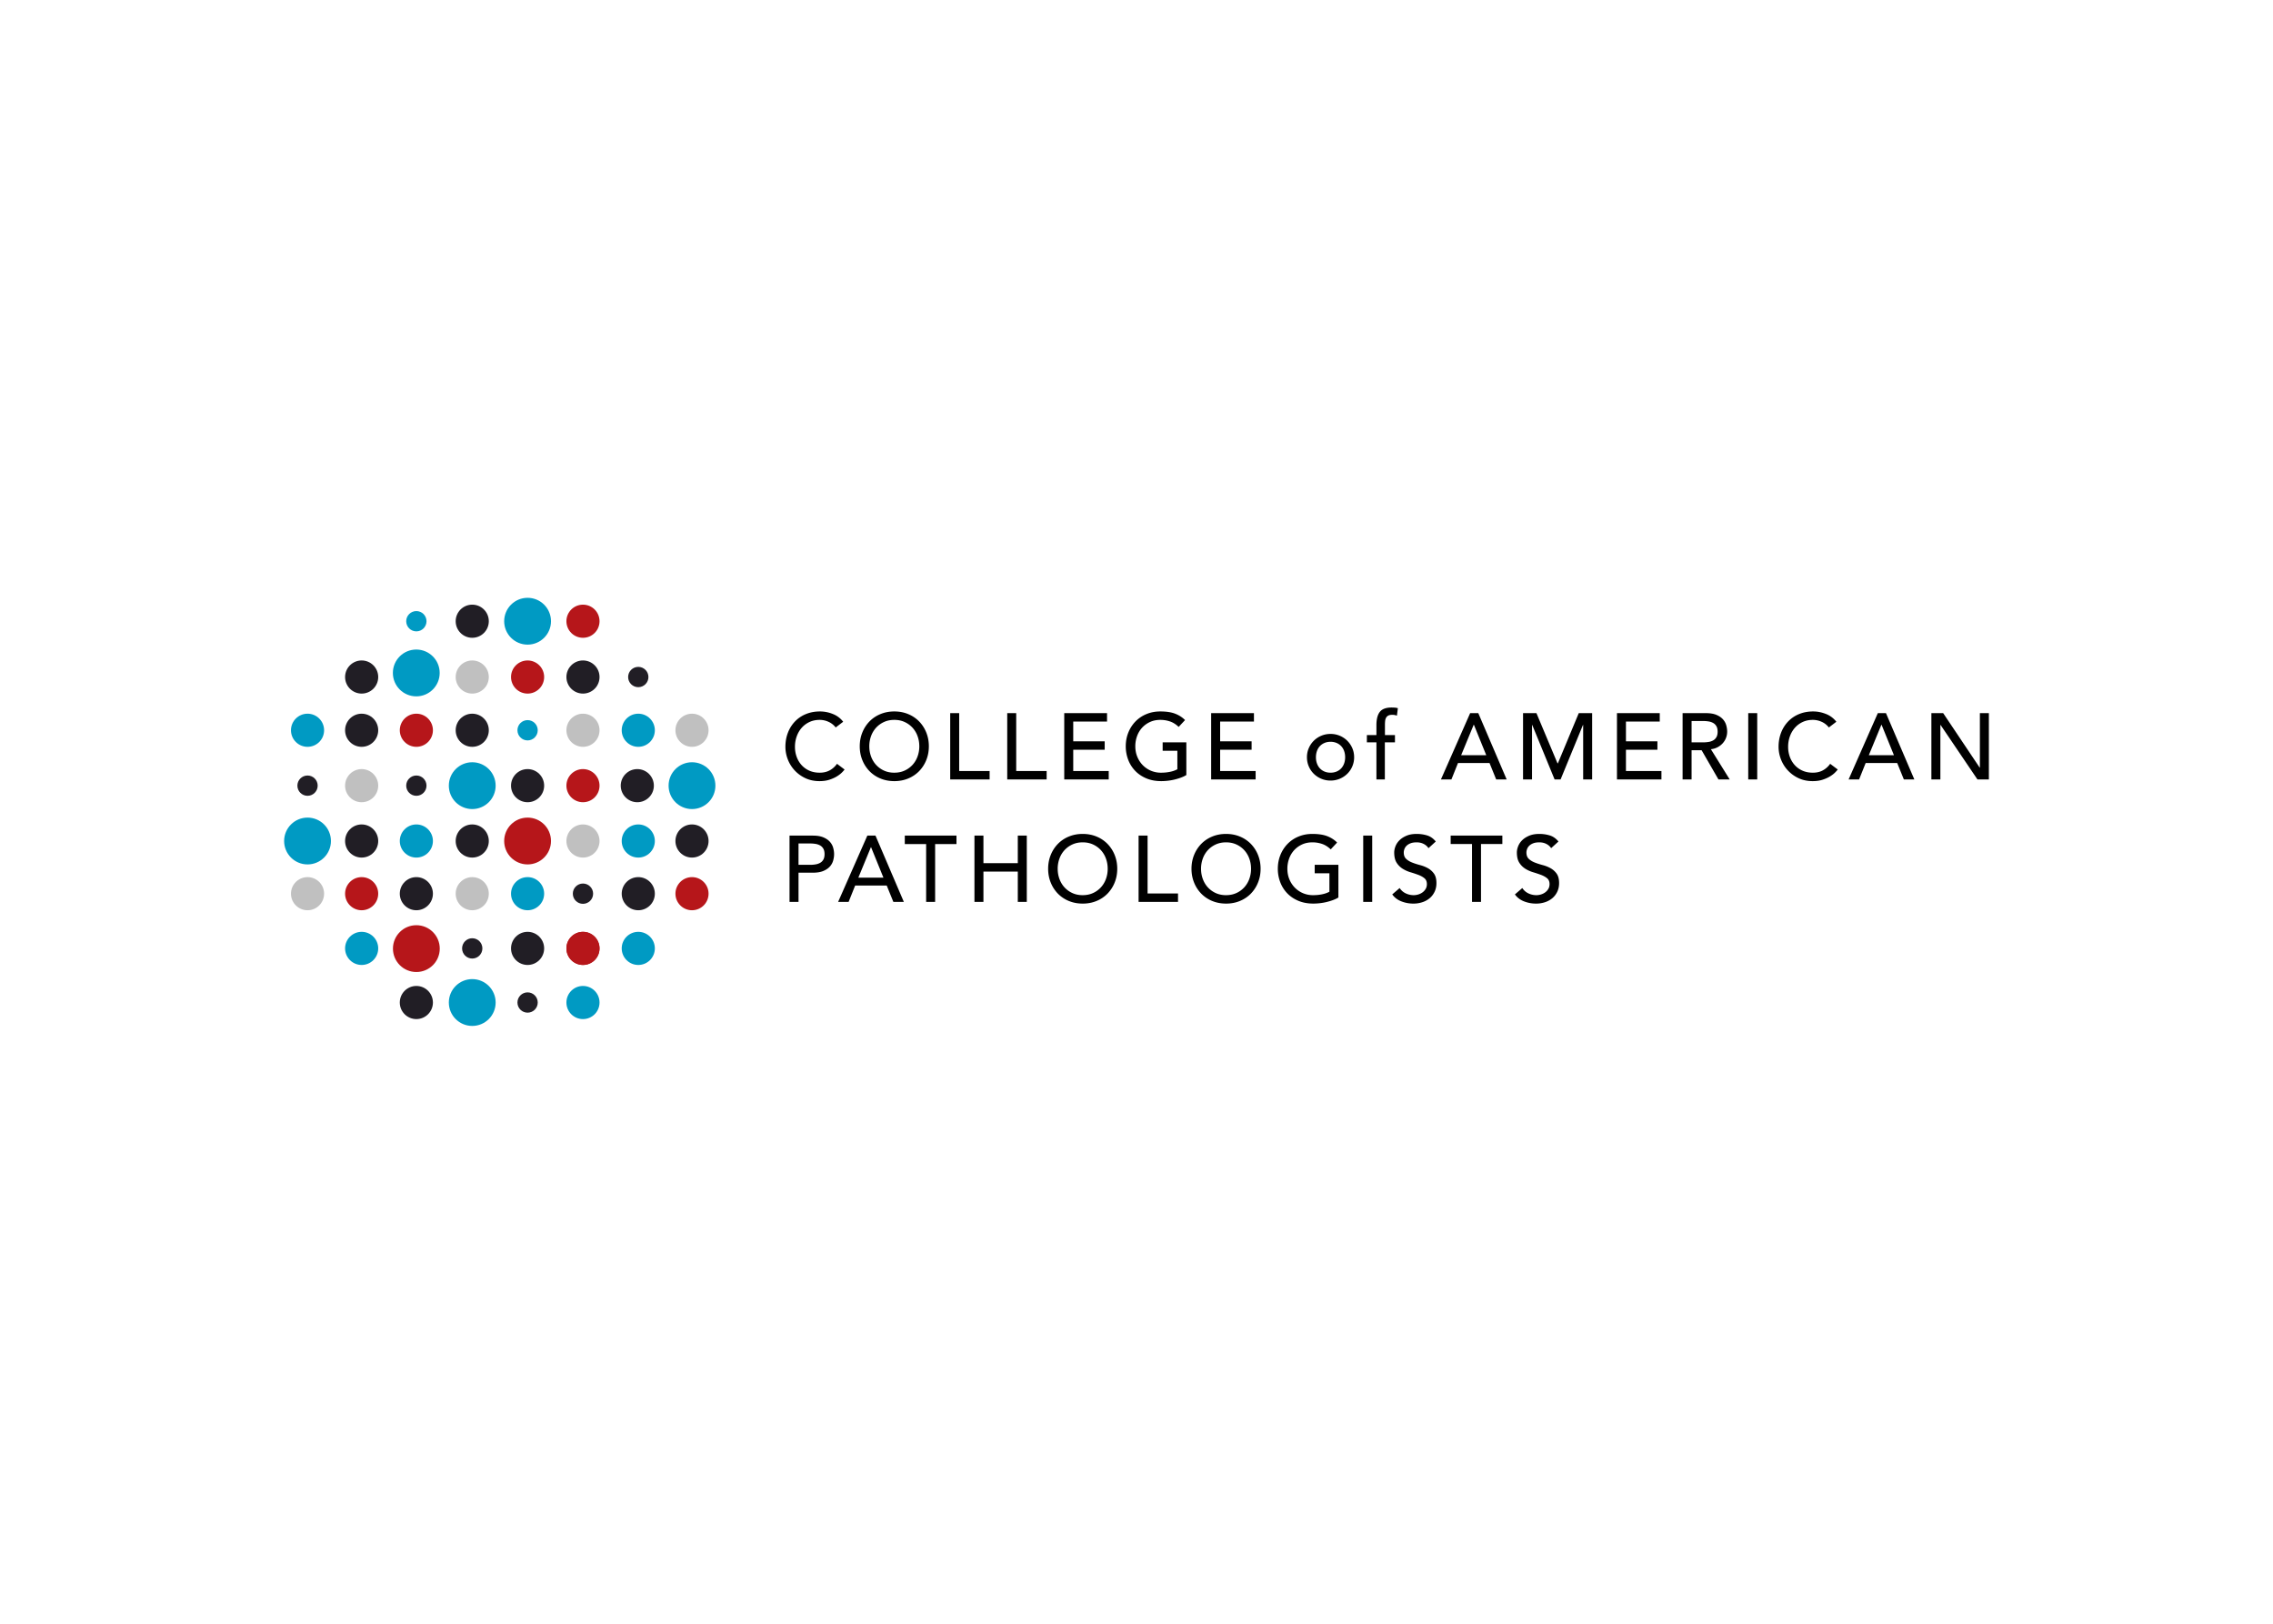 <svg clip-rule="evenodd" fill-rule="evenodd" viewBox="0 0 560 400" xmlns="http://www.w3.org/2000/svg"><circle cx="102.578" cy="153.035" fill="#009ac3" r="2.5"/><g fill="#211e25"><circle cx="102.578" cy="193.542" r="2.5"/><circle cx="116.346" cy="233.632" r="2.5"/><circle cx="129.982" cy="246.965" r="2.5"/><circle cx="143.627" cy="220.154" r="2.5"/><circle cx="75.767" cy="193.542" r="2.5"/></g><circle cx="129.982" cy="179.896" fill="#009ac3" r="2.5"/><circle cx="157.253" cy="166.782" fill="#211e25" r="2.5"/><circle cx="116.346" cy="153.035" fill="#211e25" r="4.081"/><circle cx="116.346" cy="166.782" fill="#c0c0c0" r="4.081"/><circle cx="129.982" cy="166.782" fill="#b6161a" r="4.081"/><circle cx="143.627" cy="166.782" fill="#211e25" r="4.081"/><circle cx="89.1" cy="166.782" fill="#211e25" r="4.081"/><g fill="#009ac3"><circle cx="75.767" cy="179.896" r="4.081"/><circle cx="157.253" cy="179.896" r="4.081"/><circle cx="157.253" cy="207.178" r="4.081"/><circle cx="89.1" cy="233.632" r="4.081"/></g><circle cx="143.627" cy="233.632" fill="#b6161a" r="4.081"/><circle cx="143.627" cy="233.632" fill="#b6161a" r="4.081"/><g fill="#009ac3"><circle cx="143.627" cy="246.965" r="4.081"/><circle cx="157.253" cy="233.632" r="4.081"/><circle cx="102.578" cy="207.178" r="4.081"/></g><circle cx="170.488" cy="207.178" fill="#211e25" r="4.081"/><circle cx="116.346" cy="207.178" fill="#211e25" r="4.081"/><circle cx="116.346" cy="220.154" fill="#c0c0c0" r="4.081"/><circle cx="129.982" cy="220.154" fill="#009ac3" r="4.081"/><circle cx="102.578" cy="220.154" fill="#211e25" r="4.081"/><circle cx="102.578" cy="246.965" fill="#211e25" r="4.081"/><circle cx="157.253" cy="220.154" fill="#211e25" r="4.081"/><circle cx="170.488" cy="220.154" fill="#b6161a" r="4.081"/><circle cx="89.1" cy="220.154" fill="#b6161a" r="4.081"/><circle cx="75.767" cy="220.154" fill="#c0c0c0" r="4.081"/><circle cx="89.1" cy="207.178" fill="#211e25" r="4.081"/><circle cx="143.627" cy="207.178" fill="#c0c0c0" r="4.081"/><circle cx="170.488" cy="179.896" fill="#c0c0c0" r="4.081"/><circle cx="89.1" cy="179.896" fill="#211e25" r="4.081"/><circle cx="89.1" cy="193.542" fill="#c0c0c0" r="4.081"/><circle cx="129.982" cy="193.542" fill="#211e25" r="4.081"/><circle cx="129.982" cy="233.632" fill="#211e25" r="4.081"/><circle cx="143.627" cy="193.542" fill="#b6161a" r="4.081"/><circle cx="157.013" cy="193.542" fill="#211e25" r="4.081"/><circle cx="143.627" cy="179.896" fill="#c0c0c0" r="4.081"/><circle cx="116.346" cy="179.896" fill="#211e25" r="4.081"/><circle cx="102.578" cy="179.896" fill="#b6161a" r="4.081"/><circle cx="143.627" cy="153.035" fill="#b6161a" r="4.081"/><circle cx="129.982" cy="153.035" fill="#009ac3" r="5.767"/><circle cx="129.982" cy="207.178" fill="#b6161a" r="5.767"/><circle cx="75.767" cy="207.178" fill="#009ac3" r="5.767"/><circle cx="102.578" cy="233.685" fill="#b6161a" r="5.767"/><g fill="#009ac3"><circle cx="116.346" cy="193.542" r="5.767"/><circle cx="102.559" cy="165.777" r="5.767"/><circle cx="116.346" cy="246.965" r="5.767"/><circle cx="170.488" cy="193.542" r="5.767"/></g><path d="m205.889 179.208a4.558 4.558 0 0 0 -1.753-1.384 5.22 5.22 0 0 0 -2.191-.485c-.923 0-1.757.173-2.503.52a5.761 5.761 0 0 0 -1.915 1.418c-.53.6-.942 1.304-1.234 2.111a7.57 7.57 0 0 0 -.438 2.595c0 .861.138 1.676.415 2.445a6.13 6.13 0 0 0 1.199 2.03 5.634 5.634 0 0 0 1.915 1.385c.754.338 1.607.507 2.561.507.938 0 1.761-.192 2.468-.577a5.291 5.291 0 0 0 1.799-1.614l1.869 1.407a7.412 7.412 0 0 1 -.646.726c-.308.316-.715.631-1.223.946-.507.315-1.118.592-1.834.831-.715.238-1.541.357-2.479.357-1.292 0-2.457-.246-3.495-.738a8.439 8.439 0 0 1 -2.653-1.938 8.451 8.451 0 0 1 -1.673-2.71 8.523 8.523 0 0 1 -.576-3.057c0-1.261.207-2.426.623-3.495a8.261 8.261 0 0 1 1.741-2.768 7.787 7.787 0 0 1 2.688-1.811c1.045-.43 2.199-.646 3.46-.646a8.48 8.48 0 0 1 3.172.623 5.92 5.92 0 0 1 2.549 1.915zm14.441 13.218c-1.245 0-2.391-.219-3.437-.657a8.002 8.002 0 0 1 -2.687-1.811 8.369 8.369 0 0 1 -1.754-2.722c-.423-1.046-.634-2.176-.634-3.391s.211-2.346.634-3.391a8.369 8.369 0 0 1 1.754-2.722 7.987 7.987 0 0 1 2.687-1.811c1.046-.439 2.192-.658 3.437-.658 1.246 0 2.392.219 3.437.658a8.001 8.001 0 0 1 2.688 1.811 8.366 8.366 0 0 1 1.753 2.722c.423 1.045.635 2.176.635 3.391s-.212 2.345-.635 3.391a8.366 8.366 0 0 1 -1.753 2.722 8.016 8.016 0 0 1 -2.688 1.811c-1.045.438-2.191.657-3.437.657zm0-2.076c.938 0 1.784-.173 2.538-.519a6.02 6.02 0 0 0 1.938-1.396 6.147 6.147 0 0 0 1.245-2.064 7.244 7.244 0 0 0 .439-2.526c0-.892-.147-1.734-.439-2.526a6.161 6.161 0 0 0 -1.245-2.065 6.032 6.032 0 0 0 -1.938-1.395c-.754-.347-1.6-.52-2.538-.52s-1.784.173-2.537.52a6.01 6.01 0 0 0 -1.938 1.395 6.164 6.164 0 0 0 -1.246 2.065 7.244 7.244 0 0 0 -.438 2.526c0 .892.146 1.734.438 2.526a6.15 6.15 0 0 0 1.246 2.064 5.998 5.998 0 0 0 1.938 1.396c.753.346 1.599.519 2.537.519zm13.772-14.671h2.215v14.256h7.497v2.076h-9.712zm14.049 0h2.214v14.256h7.498v2.076h-9.712zm14.048 0h10.543v2.076h-8.328v4.867h7.751v2.076h-7.751v5.237h8.743v2.076h-10.958zm30.082 7.197v8.051c-.4.246-.854.461-1.361.646a14.73 14.73 0 0 1 -1.581.473c-.546.13-1.099.226-1.661.288-.561.061-1.088.092-1.58.092-1.384 0-2.618-.23-3.702-.692-1.084-.461-1.999-1.084-2.745-1.868a8.055 8.055 0 0 1 -1.707-2.734 9.206 9.206 0 0 1 -.589-3.287c0-1.215.212-2.346.635-3.391a8.366 8.366 0 0 1 1.753-2.722 8.007 8.007 0 0 1 2.687-1.811c1.046-.439 2.192-.658 3.438-.658 1.507 0 2.737.189 3.691.566.953.376 1.753.895 2.399 1.557l-1.569 1.684c-.677-.646-1.392-1.096-2.145-1.35a7.392 7.392 0 0 0 -2.376-.381c-.938 0-1.784.173-2.538.52a6.032 6.032 0 0 0 -1.938 1.395 6.161 6.161 0 0 0 -1.245 2.065 7.221 7.221 0 0 0 -.439 2.526c0 .923.162 1.78.485 2.572s.769 1.48 1.338 2.065a6.184 6.184 0 0 0 2.007 1.372 6.29 6.29 0 0 0 2.514.496c.784 0 1.527-.073 2.226-.219.7-.146 1.296-.358 1.788-.634v-4.545h-3.622v-2.076zm6.113-7.197h10.542v2.076h-8.328v4.867h7.751v2.076h-7.751v5.237h8.743v2.076h-10.957zm25.813 10.865c0 .553.085 1.065.254 1.534s.408.869.715 1.199c.308.331.685.592 1.131.785.446.192.945.288 1.499.288s1.053-.096 1.499-.288a3.325 3.325 0 0 0 1.131-.785c.307-.33.546-.73.715-1.199s.254-.981.254-1.534c0-.554-.085-1.065-.254-1.534a3.471 3.471 0 0 0 -.715-1.2 3.322 3.322 0 0 0 -1.131-.784 3.752 3.752 0 0 0 -1.499-.289c-.554 0-1.053.097-1.499.289a3.322 3.322 0 0 0 -1.131.784 3.471 3.471 0 0 0 -.715 1.2c-.169.469-.254.98-.254 1.534zm-2.214 0c0-.8.15-1.546.45-2.238a5.746 5.746 0 0 1 3.079-3.056c.708-.3 1.469-.45 2.284-.45a5.792 5.792 0 0 1 4.129 1.684c.523.523.935 1.13 1.234 1.822.3.692.45 1.438.45 2.238a5.65 5.65 0 0 1 -.45 2.249 5.635 5.635 0 0 1 -1.234 1.822 5.85 5.85 0 0 1 -4.129 1.673 5.85 5.85 0 0 1 -4.129-1.673 5.635 5.635 0 0 1 -1.234-1.822c-.3-.7-.45-1.45-.45-2.249zm17.117-3.668h-2.353v-1.799h2.353v-2.446c0-1.461.28-2.549.842-3.264.561-.715 1.526-1.073 2.895-1.073.23 0 .472.008.726.024.254.015.527.061.819.138l-.231 1.845a3.038 3.038 0 0 0 -1.176-.207c-.384 0-.692.057-.923.173a1.3 1.3 0 0 0 -.542.496 1.954 1.954 0 0 0 -.254.773 8.23 8.23 0 0 0 -.057 1.026v2.515h2.468v1.799h-2.491v9.135h-2.076zm23.091-7.197h2.007l6.99 16.332h-2.584l-1.638-4.037h-7.774l-1.615 4.037h-2.583zm3.968 10.357-3.045-7.497h-.046l-3.092 7.497zm9.066-10.357h3.298l5.191 12.364h.092l5.144-12.364h3.299v16.332h-2.214v-13.426h-.047l-5.513 13.426h-1.476l-5.514-13.426h-.046v13.426h-2.214zm23.137 0h10.543v2.076h-8.328v4.867h7.751v2.076h-7.751v5.237h8.743v2.076h-10.958zm16.171 0h5.744c1.046 0 1.907.142 2.584.426.677.285 1.211.646 1.603 1.085.392.438.665.93.819 1.476s.231 1.073.231 1.58a4.272 4.272 0 0 1 -1.073 2.826 4.544 4.544 0 0 1 -1.269.992 4.422 4.422 0 0 1 -1.672.496l4.637 7.451h-2.769l-4.152-7.197h-2.468v7.197h-2.215zm2.215 7.197h2.906c.431 0 .858-.035 1.281-.104a3.425 3.425 0 0 0 1.13-.381c.331-.184.596-.449.796-.795s.3-.796.3-1.35-.1-1.003-.3-1.349a2.077 2.077 0 0 0 -.796-.796 3.425 3.425 0 0 0 -1.13-.381 7.944 7.944 0 0 0 -1.281-.104h-2.906zm13.956-7.197h2.215v16.332h-2.215zm19.862 3.529a4.565 4.565 0 0 0 -1.753-1.384 5.225 5.225 0 0 0 -2.192-.485c-.922 0-1.757.173-2.503.52a5.758 5.758 0 0 0 -1.914 1.418 6.469 6.469 0 0 0 -1.234 2.111 7.546 7.546 0 0 0 -.439 2.595c0 .861.139 1.676.416 2.445a6.097 6.097 0 0 0 1.199 2.03 5.624 5.624 0 0 0 1.915 1.385c.753.338 1.607.507 2.56.507.938 0 1.761-.192 2.469-.577a5.291 5.291 0 0 0 1.799-1.614l1.869 1.407a7.55 7.55 0 0 1 -.646.726c-.308.316-.715.631-1.223.946-.507.315-1.119.592-1.834.831-.715.238-1.542.357-2.48.357-1.292 0-2.457-.246-3.495-.738a8.435 8.435 0 0 1 -4.325-4.648 8.524 8.524 0 0 1 -.577-3.057c0-1.261.208-2.426.623-3.495a8.263 8.263 0 0 1 1.742-2.768 7.793 7.793 0 0 1 2.687-1.811c1.046-.43 2.2-.646 3.461-.646 1.076 0 2.133.208 3.171.623a5.923 5.923 0 0 1 2.55 1.915zm12.065-3.529h2.007l6.99 16.332h-2.584l-1.638-4.037h-7.774l-1.615 4.037h-2.583zm3.968 10.357-3.045-7.497h-.047l-3.091 7.497zm9.227-10.357h2.907l8.996 13.425h.046v-13.425h2.215v16.332h-2.814l-9.089-13.426h-.046v13.426h-2.215zm-281.319 30.17h5.744c1.046 0 1.907.142 2.583.426.677.285 1.211.646 1.604 1.085.392.438.665.93.819 1.476.153.546.23 1.073.23 1.58 0 .508-.077 1.034-.23 1.58a3.705 3.705 0 0 1 -.819 1.477c-.393.438-.927.799-1.604 1.084-.676.284-1.537.427-2.583.427h-3.53v7.197h-2.214zm2.214 7.197h2.907c.431 0 .857-.035 1.28-.104s.8-.196 1.131-.381c.33-.184.595-.449.795-.795s.3-.796.3-1.35-.1-1.003-.3-1.349a2.082 2.082 0 0 0 -.795-.796 3.431 3.431 0 0 0 -1.131-.381 7.932 7.932 0 0 0 -1.28-.104h-2.907zm16.956-7.197h2.007l6.989 16.332h-2.583l-1.638-4.037h-7.774l-1.615 4.037h-2.584zm3.967 10.357-3.045-7.497h-.046l-3.091 7.497zm10.52-8.281h-5.26v-2.076h12.734v2.076h-5.26v14.256h-2.214zm11.903-2.076h2.214v6.782h8.466v-6.782h2.215v16.332h-2.215v-7.474h-8.466v7.474h-2.214zm26.667 16.747c-1.246 0-2.392-.219-3.437-.657a8.016 8.016 0 0 1 -2.688-1.811 8.366 8.366 0 0 1 -1.753-2.722c-.423-1.046-.634-2.176-.634-3.391s.211-2.346.634-3.391a8.366 8.366 0 0 1 1.753-2.722 8.001 8.001 0 0 1 2.688-1.811c1.045-.439 2.191-.658 3.437-.658s2.391.219 3.437.658a8.001 8.001 0 0 1 2.688 1.811 8.383 8.383 0 0 1 1.753 2.722c.423 1.045.634 2.176.634 3.391s-.211 2.345-.634 3.391a8.383 8.383 0 0 1 -1.753 2.722 8.016 8.016 0 0 1 -2.688 1.811c-1.046.438-2.191.657-3.437.657zm0-2.076c.938 0 1.784-.173 2.537-.519a5.998 5.998 0 0 0 1.938-1.396 6.15 6.15 0 0 0 1.246-2.064 7.244 7.244 0 0 0 .438-2.526c0-.892-.146-1.734-.438-2.526a6.164 6.164 0 0 0 -1.246-2.065 6.028 6.028 0 0 0 -1.938-1.396c-.753-.346-1.599-.519-2.537-.519s-1.784.173-2.538.519a6.035 6.035 0 0 0 -1.937 1.396 6.147 6.147 0 0 0 -1.246 2.065 7.244 7.244 0 0 0 -.438 2.526c0 .892.146 1.734.438 2.526s.707 1.48 1.246 2.064a6.005 6.005 0 0 0 1.937 1.396c.754.346 1.6.519 2.538.519zm13.772-14.671h2.214v14.256h7.498v2.076h-9.712zm21.546 16.747c-1.246 0-2.392-.219-3.438-.657a8.022 8.022 0 0 1 -2.687-1.811 8.366 8.366 0 0 1 -1.753-2.722c-.423-1.046-.635-2.176-.635-3.391s.212-2.346.635-3.391a8.366 8.366 0 0 1 1.753-2.722 8.007 8.007 0 0 1 2.687-1.811c1.046-.439 2.192-.658 3.438-.658 1.245 0 2.391.219 3.437.658a7.997 7.997 0 0 1 2.687 1.811 8.369 8.369 0 0 1 1.754 2.722c.422 1.045.634 2.176.634 3.391s-.212 2.345-.634 3.391a8.369 8.369 0 0 1 -1.754 2.722 8.012 8.012 0 0 1 -2.687 1.811c-1.046.438-2.192.657-3.437.657zm0-2.076c.938 0 1.784-.173 2.537-.519a5.998 5.998 0 0 0 1.938-1.396 6.165 6.165 0 0 0 1.246-2.064 7.244 7.244 0 0 0 .438-2.526c0-.892-.146-1.734-.438-2.526a6.18 6.18 0 0 0 -1.246-2.065 6.028 6.028 0 0 0 -1.938-1.396c-.753-.346-1.599-.519-2.537-.519s-1.784.173-2.538.519a6.05 6.05 0 0 0 -1.938 1.396 6.161 6.161 0 0 0 -1.245 2.065 7.221 7.221 0 0 0 -.439 2.526c0 .892.146 1.734.439 2.526.292.792.707 1.48 1.245 2.064a6.02 6.02 0 0 0 1.938 1.396c.754.346 1.6.519 2.538.519zm27.682-7.474v8.051c-.4.246-.854.461-1.361.646-.508.184-1.035.342-1.58.473-.546.13-1.1.226-1.661.288-.562.061-1.088.092-1.581.092-1.384 0-2.618-.23-3.702-.692-1.084-.461-1.999-1.084-2.745-1.868a8.055 8.055 0 0 1 -1.707-2.734 9.228 9.228 0 0 1 -.589-3.287c0-1.215.212-2.346.635-3.391a8.366 8.366 0 0 1 1.753-2.722 8.001 8.001 0 0 1 2.688-1.811c1.045-.439 2.191-.658 3.437-.658 1.507 0 2.737.189 3.691.565.953.377 1.753.896 2.399 1.558l-1.569 1.684c-.677-.646-1.392-1.096-2.145-1.35a7.392 7.392 0 0 0 -2.376-.381c-.938 0-1.784.173-2.538.519a6.05 6.05 0 0 0 -1.938 1.396 6.161 6.161 0 0 0 -1.245 2.065 7.244 7.244 0 0 0 -.439 2.526c0 .922.162 1.78.485 2.572a6.37 6.37 0 0 0 1.338 2.064 6.17 6.17 0 0 0 2.007 1.373 6.29 6.29 0 0 0 2.514.496c.785 0 1.527-.073 2.226-.219.7-.146 1.296-.358 1.788-.634v-4.545h-3.622v-2.076zm6.113-7.197h2.215v16.332h-2.215zm8.973 12.918c.4.6.912 1.042 1.535 1.326a4.575 4.575 0 0 0 1.926.427 3.93 3.93 0 0 0 1.13-.173 3.423 3.423 0 0 0 1.05-.519c.315-.231.573-.515.772-.854.2-.338.3-.73.3-1.176 0-.631-.2-1.111-.599-1.442-.4-.33-.896-.607-1.488-.83a28.171 28.171 0 0 0 -1.938-.646 7.894 7.894 0 0 1 -1.938-.865 4.739 4.739 0 0 1 -1.488-1.488c-.4-.623-.599-1.465-.599-2.526 0-.477.103-.984.311-1.523.208-.538.534-1.03.98-1.476s1.019-.819 1.719-1.119 1.542-.45 2.526-.45c.892 0 1.745.123 2.561.369.815.246 1.53.746 2.145 1.5l-1.799 1.638c-.277-.431-.669-.777-1.177-1.038-.507-.262-1.084-.393-1.73-.393-.615 0-1.127.081-1.534.243-.408.161-.734.369-.981.623a2.194 2.194 0 0 0 -.519.818c-.1.293-.15.562-.15.808 0 .692.2 1.222.6 1.592.4.369.896.669 1.488.899.592.231 1.238.439 1.938.623.7.185 1.346.442 1.938.773a4.514 4.514 0 0 1 1.488 1.338c.399.561.599 1.334.599 2.318 0 .785-.15 1.492-.449 2.123-.3.63-.704 1.161-1.212 1.591a5.366 5.366 0 0 1 -1.799.992 6.947 6.947 0 0 1 -2.214.346 8.055 8.055 0 0 1 -2.976-.553c-.938-.37-1.684-.939-2.238-1.708zm17.832-10.842h-5.259v-2.076h12.734v2.076h-5.26v14.256h-2.215zm12.388 10.842c.4.6.911 1.042 1.534 1.326a4.582 4.582 0 0 0 1.926.427c.369 0 .746-.058 1.131-.173a3.418 3.418 0 0 0 1.049-.519 2.82 2.82 0 0 0 .773-.854c.2-.338.3-.73.3-1.176 0-.631-.2-1.111-.6-1.442-.4-.33-.896-.607-1.488-.83a28.319 28.319 0 0 0 -1.937-.646 7.894 7.894 0 0 1 -1.938-.865 4.739 4.739 0 0 1 -1.488-1.488c-.4-.623-.6-1.465-.6-2.526 0-.477.104-.984.312-1.523a4.23 4.23 0 0 1 .98-1.476c.446-.446 1.019-.819 1.719-1.119.699-.3 1.541-.45 2.526-.45a8.81 8.81 0 0 1 2.56.369c.815.246 1.53.746 2.146 1.5l-1.8 1.638c-.277-.431-.669-.777-1.176-1.038-.508-.262-1.085-.393-1.73-.393-.616 0-1.127.081-1.534.243-.408.161-.735.369-.981.623a2.194 2.194 0 0 0 -.519.818c-.1.293-.15.562-.15.808 0 .692.2 1.222.6 1.592.4.369.896.669 1.488.899.592.231 1.238.439 1.938.623a8.303 8.303 0 0 1 1.937.773 4.514 4.514 0 0 1 1.488 1.338c.4.561.6 1.334.6 2.318 0 .785-.15 1.492-.45 2.123-.3.63-.703 1.161-1.211 1.591a5.366 5.366 0 0 1 -1.799.992 6.954 6.954 0 0 1 -2.215.346 8.055 8.055 0 0 1 -2.976-.553c-.938-.37-1.684-.939-2.237-1.708z"/></svg>